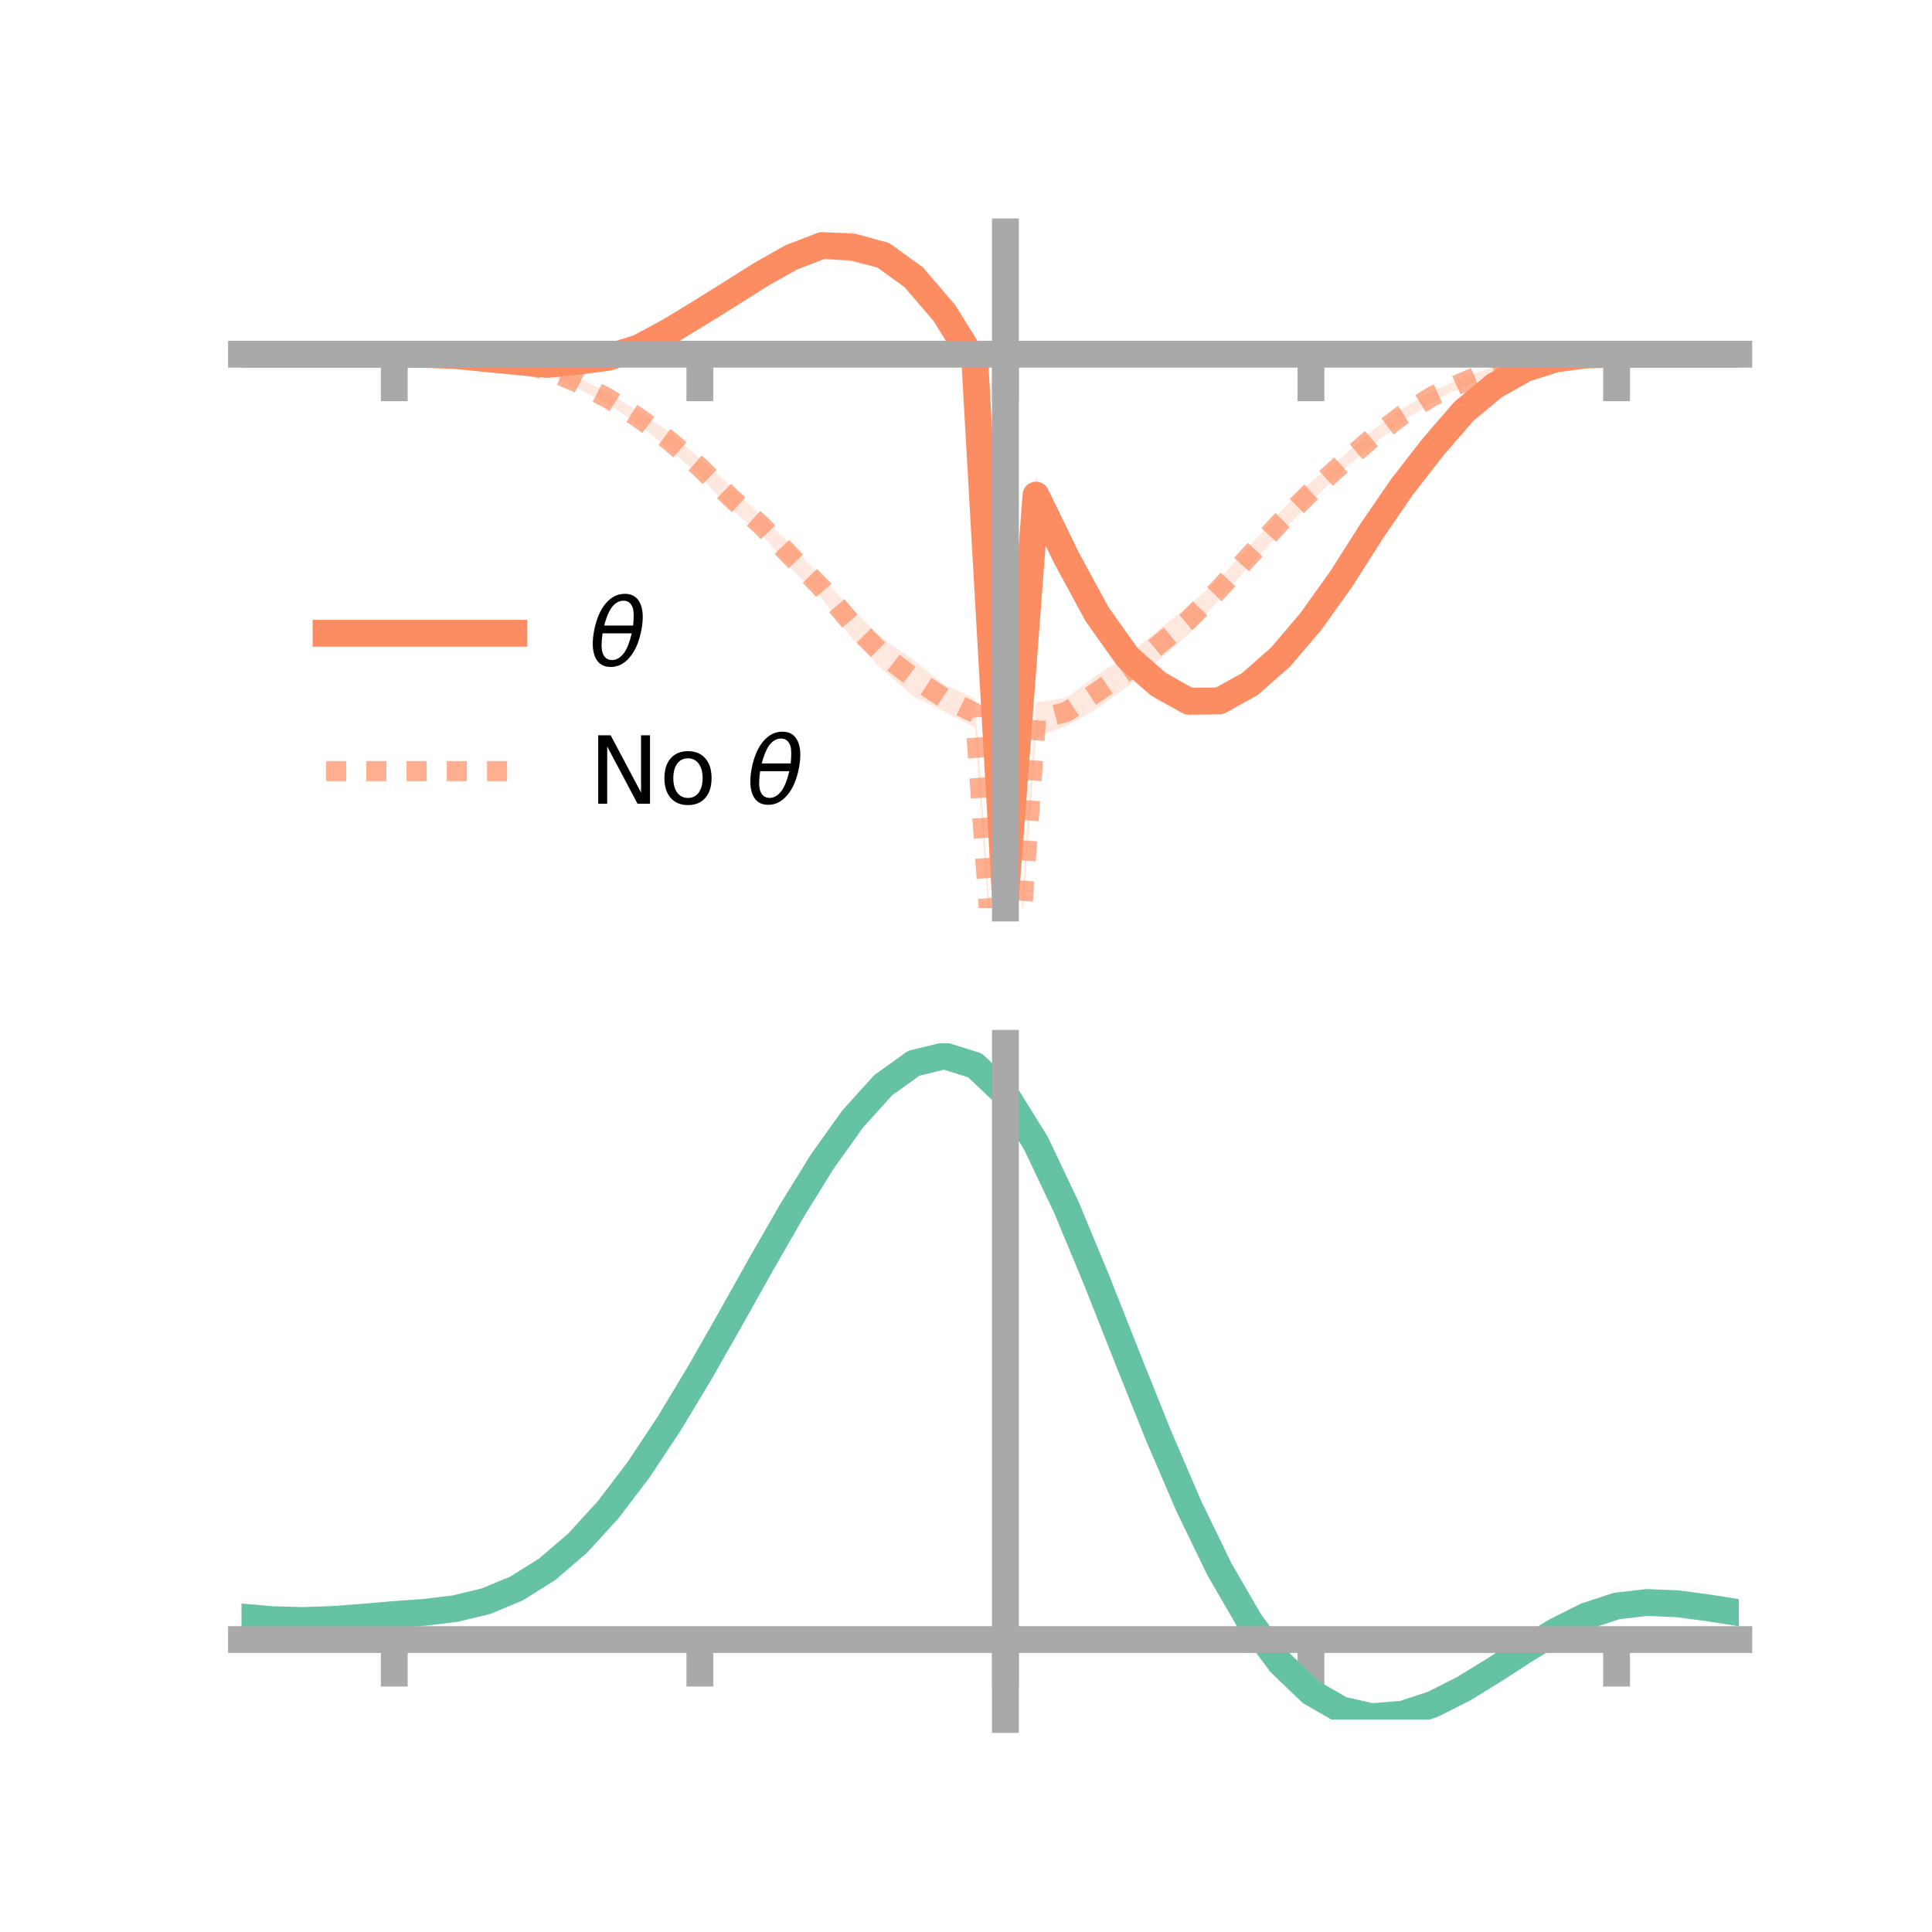 <?xml version="1.0" encoding="utf-8" standalone="no"?>
<!DOCTYPE svg PUBLIC "-//W3C//DTD SVG 1.1//EN"
  "http://www.w3.org/Graphics/SVG/1.1/DTD/svg11.dtd">
<!-- Created with matplotlib (https://matplotlib.org/) -->
<svg height="144pt" version="1.1" viewBox="0 0 144 144" width="144pt" xmlns="http://www.w3.org/2000/svg" xmlns:xlink="http://www.w3.org/1999/xlink">
 <defs>
  <style type="text/css">*{stroke-linecap:butt;stroke-linejoin:round;}</style>
 </defs>
 <g id="figure_1">
  <g id="patch_1">
   <path d="M 0 144 
L 144 144 
L 144 0 
L 0 0 
z
" style="fill:none;"/>
  </g>
  <g id="axes_1">
   <g id="patch_2">
    <path d="M 18 67.68 
L 129.6 67.68 
L 129.6 17.28 
L 18 17.28 
z
" style="fill:none;"/>
   </g>
   <g id="PolyCollection_1">
    <path clip-path="url(#pab5f8e1a4c)" d="M 18 26.402 
L 18 26.402 
L 20.278 26.402 
L 22.555 26.402 
L 24.833 26.402 
L 27.11 26.402 
L 29.388 26.402 
L 31.665 26.383 
L 33.943 26.41 
L 36.22 26.589 
L 38.498 26.75 
L 40.776 26.853 
L 43.053 26.606 
L 45.331 26.192 
L 47.608 25.489 
L 49.886 24.078 
L 52.163 22.661 
L 54.441 21.167 
L 56.718 19.805 
L 58.996 18.247 
L 61.273 17.391 
L 63.551 17.28 
L 65.829 18.054 
L 68.106 19.654 
L 70.384 22.263 
L 72.661 25.737 
L 74.939 66.284 
L 77.216 35.568 
L 79.494 40.513 
L 81.771 44.675 
L 84.049 47.973 
L 86.327 49.718 
L 88.604 51.194 
L 90.882 51.311 
L 93.159 50.256 
L 95.437 48.292 
L 97.714 45.626 
L 99.992 42.525 
L 102.269 39.002 
L 104.547 35.79 
L 106.824 32.941 
L 109.102 30.39 
L 111.38 28.55 
L 113.657 27.321 
L 115.935 26.672 
L 118.212 26.425 
L 120.49 26.402 
L 122.767 26.402 
L 125.045 26.402 
L 127.322 26.402 
L 129.6 26.402 
L 129.6 26.402 
L 129.6 26.402 
L 127.322 26.402 
L 125.045 26.402 
L 122.767 26.402 
L 120.49 26.403 
L 118.212 26.487 
L 115.935 26.846 
L 113.657 27.653 
L 111.38 28.987 
L 109.102 30.939 
L 106.824 33.658 
L 104.547 36.654 
L 102.269 40.067 
L 99.992 43.713 
L 97.714 46.993 
L 95.437 49.67 
L 93.159 51.716 
L 90.882 53.181 
L 88.604 53.336 
L 86.327 52.26 
L 84.049 50.005 
L 81.771 46.886 
L 79.494 42.661 
L 77.216 38.238 
L 74.939 67.68 
L 72.661 28.233 
L 70.384 24.39 
L 68.106 21.675 
L 65.829 19.991 
L 63.551 19.548 
L 61.273 19.21 
L 58.996 20.099 
L 56.718 21.109 
L 54.441 22.62 
L 52.163 23.964 
L 49.886 25.319 
L 47.608 26.363 
L 45.331 27.073 
L 43.053 27.264 
L 40.776 27.475 
L 38.498 27.145 
L 36.22 26.868 
L 33.943 26.59 
L 31.665 26.443 
L 29.388 26.402 
L 27.11 26.402 
L 24.833 26.402 
L 22.555 26.402 
L 20.278 26.402 
L 18 26.402 
z
" style="fill:#fc8d62;fill-opacity:0.2;"/>
   </g>
   <g id="PolyCollection_2">
    <path clip-path="url(#pab5f8e1a4c)" d="M 18 26.402 
L 18 26.402 
L 20.278 26.402 
L 22.555 26.402 
L 24.833 26.402 
L 27.11 26.402 
L 29.388 26.402 
L 31.665 26.371 
L 33.943 26.362 
L 36.22 26.465 
L 38.498 26.794 
L 40.776 27.205 
L 43.053 28.076 
L 45.331 29.291 
L 47.608 30.668 
L 49.886 32.185 
L 52.163 34.178 
L 54.441 36.196 
L 56.718 38.478 
L 58.996 40.624 
L 61.273 43.071 
L 63.551 45.414 
L 65.829 47.633 
L 68.106 49.183 
L 70.384 51.032 
L 72.661 52.055 
L 74.939 84.119 
L 77.216 52.352 
L 79.494 51.999 
L 81.771 50.308 
L 84.049 48.831 
L 86.327 46.948 
L 88.604 45.141 
L 90.882 43.133 
L 93.159 40.667 
L 95.437 38.101 
L 97.714 35.911 
L 99.992 34.101 
L 102.269 32.104 
L 104.547 30.432 
L 106.824 29.107 
L 109.102 28.118 
L 111.38 27.31 
L 113.657 26.79 
L 115.935 26.506 
L 118.212 26.414 
L 120.49 26.402 
L 122.767 26.402 
L 125.045 26.402 
L 127.322 26.402 
L 129.6 26.402 
L 129.6 26.402 
L 129.6 26.402 
L 127.322 26.402 
L 125.045 26.402 
L 122.767 26.402 
L 120.49 26.403 
L 118.212 26.472 
L 115.935 26.689 
L 113.657 27.11 
L 111.38 27.76 
L 109.102 28.819 
L 106.824 29.894 
L 104.547 31.405 
L 102.269 33.214 
L 99.992 35.122 
L 97.714 37.439 
L 95.437 39.741 
L 93.159 42.129 
L 90.882 44.667 
L 88.604 47.278 
L 86.327 49.212 
L 84.049 51.158 
L 81.771 52.837 
L 79.494 54.109 
L 77.216 54.952 
L 74.939 85.877 
L 72.661 54.214 
L 70.384 53.048 
L 68.106 51.921 
L 65.829 49.97 
L 63.551 47.656 
L 61.273 44.638 
L 58.996 42.392 
L 56.718 39.786 
L 54.441 37.929 
L 52.163 35.48 
L 49.886 33.495 
L 47.608 31.625 
L 45.331 30.11 
L 43.053 28.958 
L 40.776 27.943 
L 38.498 27.248 
L 36.22 26.776 
L 33.943 26.547 
L 31.665 26.429 
L 29.388 26.402 
L 27.11 26.402 
L 24.833 26.402 
L 22.555 26.402 
L 20.278 26.402 
L 18 26.402 
z
" style="fill:#fc8d62;fill-opacity:0.2;"/>
   </g>
   <g id="matplotlib.axis_1">
    <g id="xtick_1">
     <g id="line2d_1">
      <defs>
       <path d="M 0 0 
L 0 3.5 
" id="m97904b8498" style="stroke:#a9a9a9;stroke-width:2;"/>
      </defs>
      <g>
       <use style="fill:#a9a9a9;stroke:#a9a9a9;stroke-width:2;" x="29.388" xlink:href="#m97904b8498" y="26.402"/>
      </g>
     </g>
    </g>
    <g id="xtick_2">
     <g id="line2d_2">
      <g>
       <use style="fill:#a9a9a9;stroke:#a9a9a9;stroke-width:2;" x="52.163" xlink:href="#m97904b8498" y="26.402"/>
      </g>
     </g>
    </g>
    <g id="xtick_3">
     <g id="line2d_3">
      <g>
       <use style="fill:#a9a9a9;stroke:#a9a9a9;stroke-width:2;" x="74.939" xlink:href="#m97904b8498" y="26.402"/>
      </g>
     </g>
    </g>
    <g id="xtick_4">
     <g id="line2d_4">
      <g>
       <use style="fill:#a9a9a9;stroke:#a9a9a9;stroke-width:2;" x="97.714" xlink:href="#m97904b8498" y="26.402"/>
      </g>
     </g>
    </g>
    <g id="xtick_5">
     <g id="line2d_5">
      <g>
       <use style="fill:#a9a9a9;stroke:#a9a9a9;stroke-width:2;" x="120.49" xlink:href="#m97904b8498" y="26.402"/>
      </g>
     </g>
    </g>
   </g>
   <g id="matplotlib.axis_2"/>
   <g id="line2d_6">
    <path clip-path="url(#pab5f8e1a4c)" d="M 18 26.402 
L 20.278 26.402 
L 22.555 26.402 
L 24.833 26.402 
L 27.11 26.402 
L 29.388 26.402 
L 31.665 26.413 
L 33.943 26.5 
L 36.22 26.729 
L 38.498 26.948 
L 40.776 27.164 
L 43.053 26.935 
L 45.331 26.633 
L 47.608 25.926 
L 49.886 24.699 
L 52.163 23.313 
L 54.441 21.893 
L 56.718 20.457 
L 58.996 19.173 
L 61.273 18.3 
L 63.551 18.414 
L 65.829 19.022 
L 68.106 20.665 
L 70.384 23.326 
L 72.661 26.985 
L 74.939 66.982 
L 77.216 36.903 
L 79.494 41.587 
L 81.771 45.78 
L 84.049 48.989 
L 86.327 50.989 
L 88.604 52.265 
L 90.882 52.246 
L 93.159 50.986 
L 95.437 48.981 
L 97.714 46.309 
L 99.992 43.119 
L 102.269 39.534 
L 104.547 36.222 
L 106.824 33.299 
L 109.102 30.665 
L 111.38 28.769 
L 113.657 27.487 
L 115.935 26.759 
L 118.212 26.456 
L 120.49 26.403 
L 122.767 26.402 
L 125.045 26.402 
L 127.322 26.402 
L 129.6 26.402 
" style="fill:none;stroke:#fc8d62;stroke-linecap:square;stroke-width:2;"/>
   </g>
   <g id="line2d_7">
    <path clip-path="url(#pab5f8e1a4c)" d="M 18 26.402 
L 20.278 26.402 
L 22.555 26.402 
L 24.833 26.402 
L 27.11 26.402 
L 29.388 26.402 
L 31.665 26.4 
L 33.943 26.454 
L 36.22 26.62 
L 38.498 27.021 
L 40.776 27.574 
L 43.053 28.517 
L 45.331 29.7 
L 47.608 31.146 
L 49.886 32.84 
L 52.163 34.829 
L 54.441 37.062 
L 56.718 39.132 
L 58.996 41.508 
L 61.273 43.855 
L 63.551 46.535 
L 65.829 48.801 
L 68.106 50.552 
L 70.384 52.04 
L 72.661 53.135 
L 74.939 84.998 
L 77.216 53.652 
L 79.494 53.054 
L 81.771 51.573 
L 84.049 49.995 
L 86.327 48.08 
L 88.604 46.209 
L 90.882 43.9 
L 93.159 41.398 
L 95.437 38.921 
L 97.714 36.675 
L 99.992 34.611 
L 102.269 32.659 
L 104.547 30.919 
L 106.824 29.5 
L 109.102 28.469 
L 111.38 27.535 
L 113.657 26.95 
L 115.935 26.598 
L 118.212 26.443 
L 120.49 26.403 
L 122.767 26.402 
L 125.045 26.402 
L 127.322 26.402 
L 129.6 26.402 
" style="fill:none;stroke:#fc8d62;stroke-dasharray:1.5,1.5;stroke-dashoffset:0;stroke-opacity:0.7;stroke-width:1.5;"/>
   </g>
   <g id="patch_3">
    <path d="M 74.939 67.68 
L 74.939 17.28 
" style="fill:none;stroke:#a9a9a9;stroke-linecap:square;stroke-linejoin:miter;stroke-width:2;"/>
   </g>
   <g id="patch_4">
    <path d="M 129.6 67.68 
L 129.6 17.28 
" style="fill:none;"/>
   </g>
   <g id="patch_5">
    <path d="M 18 26.402 
L 129.6 26.402 
" style="fill:none;stroke:#a9a9a9;stroke-linecap:square;stroke-linejoin:miter;stroke-width:2;"/>
   </g>
   <g id="patch_6">
    <path d="M 18 17.28 
L 129.6 17.28 
" style="fill:none;"/>
   </g>
   <g id="legend_1">
    <g id="line2d_8">
     <path d="M 24.3 47.2 
L 38.3 47.2 
" style="fill:none;stroke:#fc8d62;stroke-linecap:square;stroke-width:2;"/>
    </g>
    <g id="line2d_9"/>
    <g id="text_1">
     <!-- $\theta$ -->
     <g transform="translate(43.9 49.65)scale(0.07 -0.07)">
      <defs>
       <path d="M 45.516 34.672 
L 14.453 34.672 
Q 12.359 20.062 14.5 13.875 
Q 17.188 6.25 24.469 6.25 
Q 31.781 6.25 37.359 13.922 
Q 42.234 20.656 45.516 34.672 
z
M 47.016 42.969 
Q 48.344 56.844 46.625 61.719 
Q 43.953 69.438 36.766 69.438 
Q 29.297 69.438 23.828 61.812 
Q 19.531 55.672 16.156 42.969 
z
M 38.188 76.766 
Q 49.906 76.766 54.594 66.406 
Q 59.281 56.109 55.719 37.844 
Q 52.203 19.625 43.453 9.281 
Q 34.766 -1.125 23.047 -1.125 
Q 11.281 -1.125 6.641 9.281 
Q 2 19.625 5.516 37.844 
Q 9.078 56.109 17.719 66.406 
Q 26.422 76.766 38.188 76.766 
z
" id="DejaVuSans-Oblique-952"/>
      </defs>
      <use transform="translate(0 0.234)" xlink:href="#DejaVuSans-Oblique-952"/>
     </g>
    </g>
    <g id="line2d_10">
     <path d="M 24.3 57.474 
L 38.3 57.474 
" style="fill:none;stroke:#fc8d62;stroke-dasharray:1.5,1.5;stroke-dashoffset:0;stroke-opacity:0.7;stroke-width:1.5;"/>
    </g>
    <g id="line2d_11"/>
    <g id="text_2">
     <!-- No $\theta$ -->
     <g transform="translate(43.9 59.924)scale(0.07 -0.07)">
      <defs>
       <path d="M 9.812 72.906 
L 23.094 72.906 
L 55.422 11.922 
L 55.422 72.906 
L 64.984 72.906 
L 64.984 0 
L 51.703 0 
L 19.391 60.984 
L 19.391 0 
L 9.812 0 
z
" id="DejaVuSans-78"/>
       <path d="M 30.609 48.391 
Q 23.391 48.391 19.188 42.75 
Q 14.984 37.109 14.984 27.297 
Q 14.984 17.484 19.156 11.844 
Q 23.344 6.203 30.609 6.203 
Q 37.797 6.203 41.984 11.859 
Q 46.188 17.531 46.188 27.297 
Q 46.188 37.016 41.984 42.703 
Q 37.797 48.391 30.609 48.391 
z
M 30.609 56 
Q 42.328 56 49.016 48.375 
Q 55.719 40.766 55.719 27.297 
Q 55.719 13.875 49.016 6.219 
Q 42.328 -1.422 30.609 -1.422 
Q 18.844 -1.422 12.172 6.219 
Q 5.516 13.875 5.516 27.297 
Q 5.516 40.766 12.172 48.375 
Q 18.844 56 30.609 56 
z
" id="DejaVuSans-111"/>
       <path id="DejaVuSans-32"/>
      </defs>
      <use transform="translate(0 0.234)" xlink:href="#DejaVuSans-78"/>
      <use transform="translate(74.805 0.234)" xlink:href="#DejaVuSans-111"/>
      <use transform="translate(135.986 0.234)" xlink:href="#DejaVuSans-32"/>
      <use transform="translate(167.773 0.234)" xlink:href="#DejaVuSans-Oblique-952"/>
     </g>
    </g>
   </g>
  </g>
  <g id="axes_2">
   <g id="patch_7">
    <path d="M 18 128.16 
L 129.6 128.16 
L 129.6 77.76 
L 18 77.76 
z
" style="fill:none;"/>
   </g>
   <g id="PolyCollection_3">
    <path clip-path="url(#ped89d7e2cc)" d="M 18 120.558 
L 18 120.477 
L 20.278 120.691 
L 22.555 120.752 
L 24.833 120.667 
L 27.11 120.486 
L 29.388 120.285 
L 31.665 120.114 
L 33.943 119.832 
L 36.22 119.276 
L 38.498 118.32 
L 40.776 116.871 
L 43.053 114.879 
L 45.331 112.335 
L 47.608 109.27 
L 49.886 105.752 
L 52.163 101.882 
L 54.441 97.789 
L 56.718 93.629 
L 58.996 89.575 
L 61.273 85.817 
L 63.551 82.554 
L 65.829 79.99 
L 68.106 78.326 
L 70.384 77.76 
L 72.661 78.481 
L 74.939 80.658 
L 77.216 84.381 
L 79.494 89.251 
L 81.771 94.819 
L 84.049 100.671 
L 86.327 106.442 
L 88.604 111.831 
L 90.882 116.605 
L 93.159 120.598 
L 95.437 123.712 
L 97.714 125.914 
L 99.992 127.233 
L 102.269 127.745 
L 104.547 127.565 
L 106.824 126.829 
L 109.102 125.692 
L 111.38 124.317 
L 113.657 122.865 
L 115.935 121.497 
L 118.212 120.365 
L 120.49 119.62 
L 122.767 119.358 
L 125.045 119.463 
L 127.322 119.772 
L 129.6 120.147 
L 129.6 120.253 
L 129.6 120.253 
L 127.322 119.904 
L 125.045 119.614 
L 122.767 119.52 
L 120.49 119.786 
L 118.212 120.54 
L 115.935 121.698 
L 113.657 123.11 
L 111.38 124.612 
L 109.102 126.035 
L 106.824 127.209 
L 104.547 127.968 
L 102.269 128.16 
L 99.992 127.655 
L 97.714 126.354 
L 95.437 124.196 
L 93.159 121.165 
L 90.882 117.294 
L 88.604 112.671 
L 86.327 107.452 
L 84.049 101.858 
L 81.771 96.181 
L 79.494 90.774 
L 77.216 86.044 
L 74.939 82.429 
L 72.661 80.32 
L 70.384 79.626 
L 68.106 80.175 
L 65.829 81.781 
L 63.551 84.249 
L 61.273 87.382 
L 58.996 90.983 
L 56.718 94.862 
L 54.441 98.836 
L 52.163 102.741 
L 49.886 106.432 
L 47.608 109.787 
L 45.331 112.714 
L 43.053 115.151 
L 40.776 117.07 
L 38.498 118.477 
L 36.22 119.412 
L 33.943 119.957 
L 31.665 120.23 
L 29.388 120.391 
L 27.11 120.577 
L 24.833 120.741 
L 22.555 120.811 
L 20.278 120.752 
L 18 120.558 
z
" style="fill:#66c2a5;fill-opacity:0.2;"/>
   </g>
   <g id="matplotlib.axis_3">
    <g id="xtick_6">
     <g id="line2d_12">
      <g>
       <use style="fill:#a9a9a9;stroke:#a9a9a9;stroke-width:2;" x="29.388" xlink:href="#m97904b8498" y="122.204"/>
      </g>
     </g>
    </g>
    <g id="xtick_7">
     <g id="line2d_13">
      <g>
       <use style="fill:#a9a9a9;stroke:#a9a9a9;stroke-width:2;" x="52.163" xlink:href="#m97904b8498" y="122.204"/>
      </g>
     </g>
    </g>
    <g id="xtick_8">
     <g id="line2d_14">
      <g>
       <use style="fill:#a9a9a9;stroke:#a9a9a9;stroke-width:2;" x="74.939" xlink:href="#m97904b8498" y="122.204"/>
      </g>
     </g>
    </g>
    <g id="xtick_9">
     <g id="line2d_15">
      <g>
       <use style="fill:#a9a9a9;stroke:#a9a9a9;stroke-width:2;" x="97.714" xlink:href="#m97904b8498" y="122.204"/>
      </g>
     </g>
    </g>
    <g id="xtick_10">
     <g id="line2d_16">
      <g>
       <use style="fill:#a9a9a9;stroke:#a9a9a9;stroke-width:2;" x="120.49" xlink:href="#m97904b8498" y="122.204"/>
      </g>
     </g>
    </g>
   </g>
   <g id="matplotlib.axis_4"/>
   <g id="line2d_17">
    <path clip-path="url(#ped89d7e2cc)" d="M 18 120.518 
L 20.278 120.722 
L 22.555 120.782 
L 24.833 120.704 
L 27.11 120.532 
L 29.388 120.338 
L 31.665 120.172 
L 33.943 119.894 
L 36.22 119.344 
L 38.498 118.398 
L 40.776 116.971 
L 43.053 115.015 
L 45.331 112.524 
L 47.608 109.528 
L 49.886 106.092 
L 52.163 102.311 
L 54.441 98.313 
L 56.718 94.245 
L 58.996 90.279 
L 61.273 86.599 
L 63.551 83.402 
L 65.829 80.885 
L 68.106 79.25 
L 70.384 78.693 
L 72.661 79.401 
L 74.939 81.543 
L 77.216 85.213 
L 79.494 90.012 
L 81.771 95.5 
L 84.049 101.265 
L 86.327 106.947 
L 88.604 112.251 
L 90.882 116.949 
L 93.159 120.881 
L 95.437 123.954 
L 97.714 126.134 
L 99.992 127.444 
L 102.269 127.953 
L 104.547 127.766 
L 106.824 127.019 
L 109.102 125.864 
L 111.38 124.464 
L 113.657 122.988 
L 115.935 121.597 
L 118.212 120.452 
L 120.49 119.703 
L 122.767 119.439 
L 125.045 119.538 
L 127.322 119.838 
L 129.6 120.2 
" style="fill:none;stroke:#66c2a5;stroke-linecap:square;stroke-width:2;"/>
   </g>
   <g id="patch_8">
    <path d="M 74.939 128.16 
L 74.939 77.76 
" style="fill:none;stroke:#a9a9a9;stroke-linecap:square;stroke-linejoin:miter;stroke-width:2;"/>
   </g>
   <g id="patch_9">
    <path d="M 129.6 128.16 
L 129.6 77.76 
" style="fill:none;"/>
   </g>
   <g id="patch_10">
    <path d="M 18 122.204 
L 129.6 122.204 
" style="fill:none;stroke:#a9a9a9;stroke-linecap:square;stroke-linejoin:miter;stroke-width:2;"/>
   </g>
   <g id="patch_11">
    <path d="M 18 77.76 
L 129.6 77.76 
" style="fill:none;"/>
   </g>
  </g>
 </g>
 <defs>
  <clipPath id="pab5f8e1a4c">
   <rect height="50.4" width="111.6" x="18" y="17.28"/>
  </clipPath>
  <clipPath id="ped89d7e2cc">
   <rect height="50.4" width="111.6" x="18" y="77.76"/>
  </clipPath>
 </defs>
</svg>

